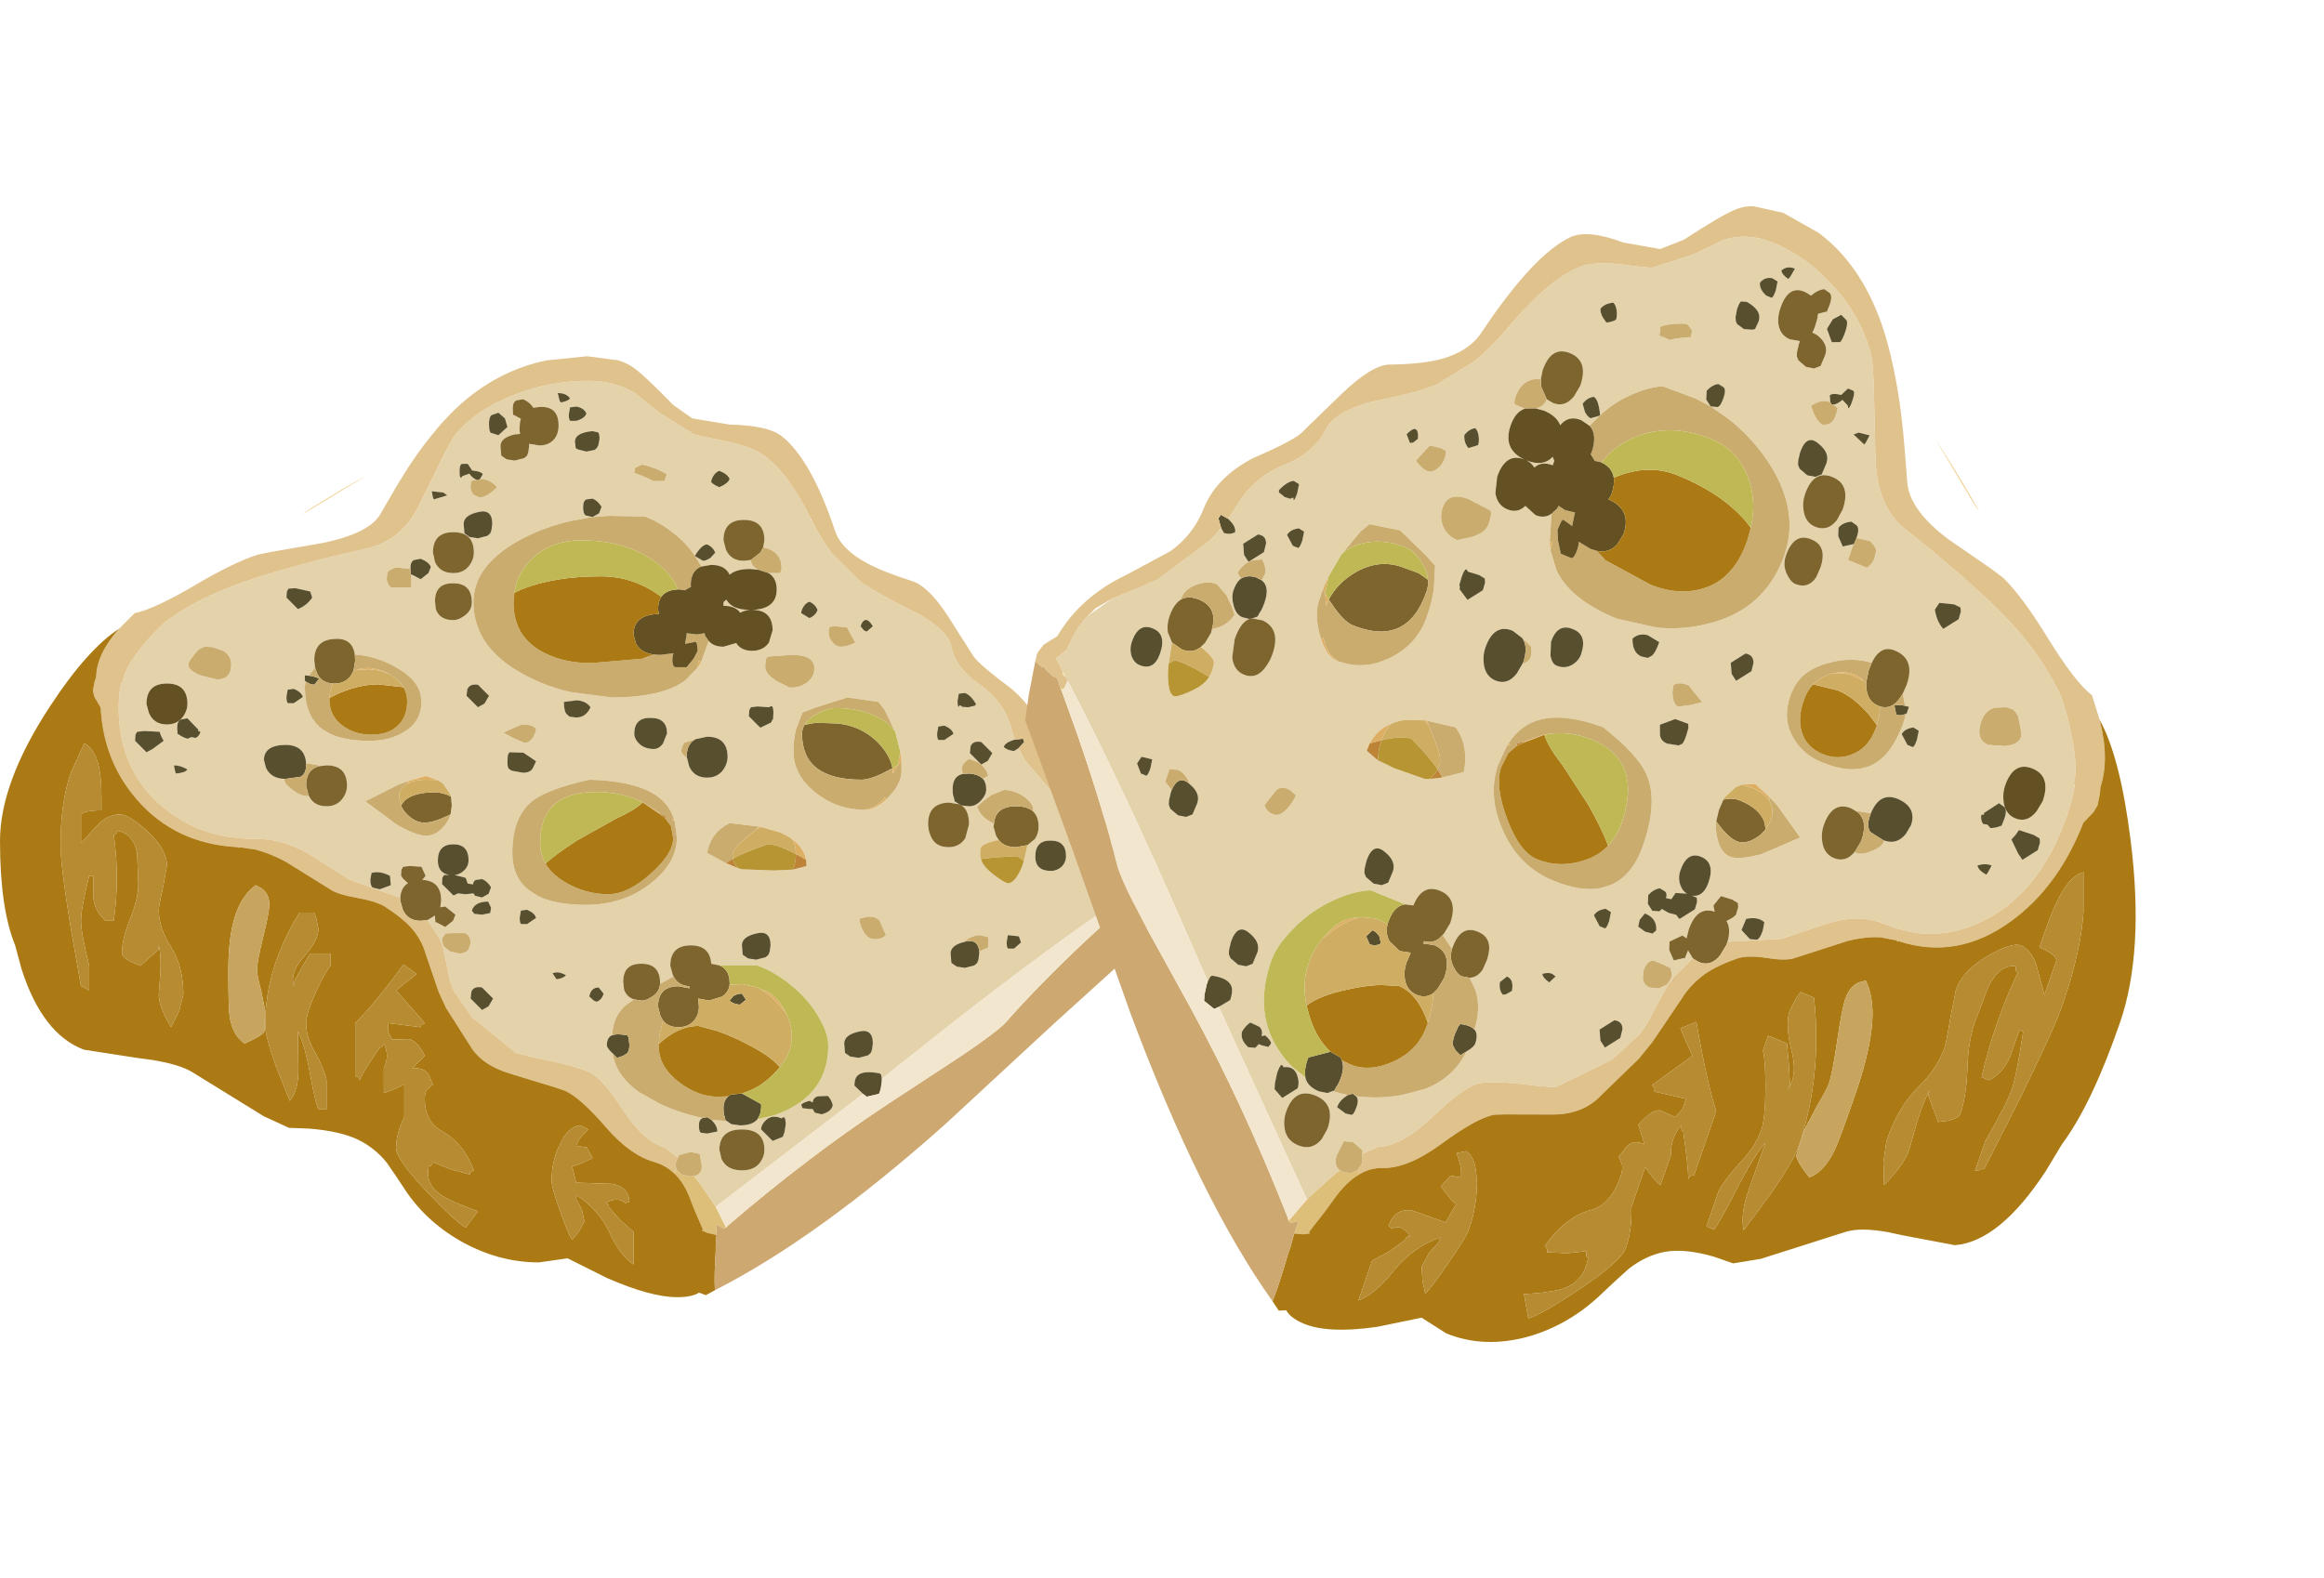 <?xml version="1.0" encoding="UTF-8" standalone="no"?>
<svg xmlns:xlink="http://www.w3.org/1999/xlink" height="46.3px" width="68.15px" xmlns="http://www.w3.org/2000/svg">
  <g transform="matrix(1.0, 0.0, 0.0, 1.0, 0.0, 0.0)">
    <use height="115.0" transform="matrix(0.24, 0.0, 0.0, 0.24, 0.0, 10.45)" width="140.8" xlink:href="#shape0"/>
    <use height="115.0" transform="matrix(-0.221, -0.09, -0.101, 0.292, 68.15, 12.7)" width="140.8" xlink:href="#shape0"/>
  </g>
  <defs>
    <g id="shape0" transform="matrix(1.0, 0.0, 0.0, 1.0, 0.0, 0.0)">
      <path d="M63.9 5.25 L63.1 5.4 Q62.65 5.6 62.65 6.4 L62.7 7.25 62.75 7.15 63.65 7.65 Q63.5 8.05 63.5 8.6 63.45 9.05 63.55 9.5 L62.9 9.55 Q61.15 9.95 61.15 11.0 L61.25 12.15 61.9 12.6 62.9 12.75 64.05 12.45 64.4 12.15 64.55 11.75 64.65 11.0 64.65 10.7 65.9 10.9 Q67.05 10.9 67.7 10.15 68.25 9.5 68.25 8.45 68.25 6.05 65.9 6.2 L65.15 6.3 65.15 6.25 Q64.65 5.55 63.9 5.25 M61.7 7.6 L60.9 6.9 60.05 7.2 Q59.75 7.45 59.75 8.25 59.75 9.15 59.95 9.35 L60.9 9.65 62.0 8.65 61.7 7.6 M82.85 97.95 L81.25 96.75 Q78.55 95.85 76.15 92.15 73.65 88.3 72.0 87.5 70.3 86.7 65.0 85.65 L63.05 85.15 57.7 80.8 57.65 80.8 57.65 80.75 55.75 78.0 Q55.05 77.15 54.7 74.9 L54.1 72.15 53.75 71.25 52.25 68.9 53.15 68.35 53.15 68.4 53.2 69.25 53.25 69.15 54.4 69.75 55.35 69.0 55.65 68.25 54.4 67.25 53.8 67.35 53.9 66.5 Q53.9 64.1 51.6 64.0 L52.0 63.5 51.5 62.4 50.05 62.3 49.25 62.4 49.05 62.75 49.0 63.5 49.25 63.85 49.85 64.4 Q49.0 64.9 48.9 66.2 L48.8 66.15 42.75 64.0 38.1 61.05 Q34.8 59.0 31.5 59.0 L29.8 58.95 27.6 58.7 Q23.1 57.85 19.8 55.0 15.65 51.5 14.75 46.05 14.5 44.55 14.5 42.9 14.5 41.35 14.8 39.95 L15.0 39.95 Q15.05 38.4 17.1 35.8 18.2 34.35 19.95 32.65 22.75 30.5 26.75 28.75 32.45 26.3 44.75 23.5 49.15 22.55 51.3 18.0 L54.35 11.8 55.5 9.75 Q58.1 6.55 62.75 4.75 67.15 3.0 71.85 3.0 75.15 3.0 77.65 4.55 L80.55 6.9 84.8 9.55 86.75 10.0 88.05 10.25 Q91.25 10.9 92.75 11.75 96.05 13.7 99.1 19.9 L99.05 19.95 99.2 20.1 Q100.3 22.3 101.65 24.1 L105.2 27.6 107.0 28.75 108.8 29.75 112.4 31.6 Q115.9 33.65 116.25 35.5 116.7 38.0 119.6 40.05 122.65 42.2 123.5 45.25 L123.75 46.1 124.0 46.85 123.7 46.95 Q122.8 47.25 122.65 47.75 123.0 48.15 123.9 48.25 L124.45 47.9 125.15 49.25 125.55 49.75 129.75 54.7 131.8 56.25 134.2 57.95 136.45 60.45 Q137.35 62.0 137.5 64.15 L138.4 65.3 137.1 66.2 137.05 66.25 136.5 66.6 136.15 66.85 Q125.9 73.85 112.1 84.85 L107.75 88.3 107.65 87.8 107.5 87.65 Q105.4 87.25 104.75 87.95 104.4 88.3 104.4 89.15 L105.45 90.15 87.45 103.95 85.7 101.4 84.8 100.2 Q85.75 100.0 85.75 99.0 L85.5 97.5 84.35 97.25 82.95 97.65 82.85 97.95 M58.65 15.0 L59.0 14.4 Q58.8 14.15 58.25 14.05 L57.65 13.95 57.65 13.9 57.15 13.15 56.5 13.15 56.35 13.2 Q56.15 13.35 56.15 14.1 56.15 14.9 56.35 14.85 L56.5 14.65 57.35 14.35 57.5 14.55 Q57.8 14.9 58.2 15.1 L57.55 15.25 57.5 15.9 Q57.5 16.65 58.0 17.0 L58.6 17.25 Q59.5 17.25 60.75 16.0 59.8 15.0 58.75 15.0 L58.65 15.0 M70.25 10.45 L70.35 11.25 70.65 11.4 71.65 11.65 72.65 11.45 72.9 11.25 73.1 10.9 73.25 10.15 Q73.25 9.35 73.05 9.3 L72.4 9.15 Q70.25 9.35 70.25 10.45 M70.4 7.9 Q71.45 7.6 71.65 7.0 71.35 6.3 70.4 6.15 L69.65 6.25 69.5 7.1 Q69.5 7.85 69.7 7.9 L70.4 7.9 M68.15 4.5 L68.35 5.35 68.5 5.65 Q69.4 5.5 69.65 5.15 69.2 4.5 68.15 4.5 M56.75 21.65 L57.4 22.1 58.4 22.25 59.55 21.95 59.9 21.65 60.05 21.25 60.15 20.5 Q60.15 18.6 58.4 19.05 56.65 19.45 56.65 20.5 L56.75 21.65 M54.15 16.65 L52.75 16.5 52.9 17.25 53.0 17.5 54.65 17.0 54.15 16.65 M55.4 21.5 Q52.9 21.5 52.9 24.0 L53.15 25.15 Q53.75 26.5 55.4 26.5 56.7 26.5 57.4 25.5 57.9 24.8 57.9 24.0 57.9 21.5 55.4 21.5 M50.15 26.0 L48.4 25.8 Q47.55 26.1 47.35 26.4 L47.25 27.15 Q47.25 27.75 47.75 28.25 L50.25 28.25 50.25 26.65 51.4 27.25 52.35 26.5 52.65 25.75 Q52.4 25.15 51.4 24.75 L50.6 24.9 Q50.15 25.1 50.15 25.9 L50.15 26.0 M43.35 36.45 Q43.05 34.4 40.9 34.55 38.4 34.65 38.4 37.15 L38.5 38.05 37.75 39.05 37.25 39.0 37.25 39.65 37.35 39.75 37.25 40.35 Q37.25 42.85 38.25 44.4 L38.3 44.45 Q38.9 45.35 39.9 45.9 41.7 47.0 45.15 47.0 47.65 47.0 49.4 45.9 51.5 44.65 51.5 42.2 L51.4 41.4 Q51.0 39.45 48.35 38.0 46.0 36.65 43.35 36.45 M38.15 29.5 L37.9 28.75 36.1 28.35 35.25 28.4 35.05 28.75 35.0 29.5 36.4 30.9 Q37.45 30.5 38.15 29.5 M55.4 27.75 Q53.15 27.7 53.15 29.95 L53.25 30.9 Q53.7 32.25 55.4 32.25 56.0 32.25 56.7 31.75 57.65 31.1 57.65 30.1 57.65 27.75 55.4 27.75 M25.1 35.5 Q24.9 35.5 24.25 35.85 23.0 37.3 23.0 37.65 23.0 38.4 24.5 39.0 L26.5 39.5 Q28.25 39.5 28.25 37.65 28.25 36.6 27.25 36.0 L25.95 35.55 25.1 35.5 M37.0 41.65 Q36.85 41.05 35.9 40.65 L35.15 40.75 35.0 41.6 Q35.0 42.35 35.2 42.4 L35.9 42.4 37.0 41.65 M20.4 40.0 Q17.9 40.0 17.9 42.5 L18.2 43.6 Q18.8 45.0 20.4 45.0 21.7 45.0 22.4 44.0 22.9 43.25 22.9 42.5 22.9 40.0 20.4 40.0 M22.9 50.5 Q22.05 50.0 21.25 50.0 L21.4 50.75 21.5 51.0 Q22.65 50.9 22.9 50.5 M21.7 46.25 L21.75 46.15 Q22.15 46.5 22.9 46.75 L23.4 46.55 23.9 46.65 Q24.35 46.45 24.5 45.9 L24.2 45.8 24.25 45.65 22.9 44.25 22.1 44.4 Q21.65 44.6 21.65 45.4 L21.7 46.25 M19.7 46.45 L19.5 45.9 17.6 45.8 16.75 45.9 16.55 46.25 16.5 47.0 17.9 48.4 18.65 48.0 20.0 47.0 19.7 46.45 M34.75 51.65 L34.75 51.75 Q34.75 52.3 35.75 53.0 36.75 53.75 37.5 53.75 L37.75 53.75 Q38.35 55.0 39.9 55.0 41.2 55.0 41.9 54.0 42.4 53.3 42.4 52.5 42.4 50.0 39.9 50.0 L39.05 50.1 39.0 50.05 38.95 50.0 37.5 49.75 37.4 49.75 Q37.25 47.5 34.85 47.5 32.25 47.55 32.25 49.35 L32.5 50.3 Q33.1 51.6 34.75 51.65 M57.1 40.7 L57.0 41.5 58.4 42.9 59.2 42.45 59.75 41.5 58.4 40.15 Q57.4 40.0 57.1 40.7 M55.05 56.0 L55.2 54.9 55.1 53.85 55.0 53.5 54.15 52.25 53.5 51.8 52.0 51.3 49.8 51.95 48.7 52.35 44.65 54.4 48.35 57.15 48.4 57.2 Q50.85 58.6 52.05 58.6 53.2 58.6 54.15 57.55 54.8 56.85 55.05 56.0 M93.25 23.35 L93.4 22.5 Q93.4 20.0 90.9 20.0 88.4 20.0 88.4 22.5 L88.7 23.65 Q89.3 25.0 90.9 25.0 L91.75 24.9 Q91.75 25.6 92.65 26.1 L91.65 26.0 Q89.95 26.0 89.15 26.7 88.6 25.5 86.9 25.5 L85.7 25.7 84.95 24.45 85.9 25.0 Q86.25 25.0 86.8 24.65 L87.4 24.0 Q87.1 23.3 86.4 23.0 85.75 23.0 84.9 24.4 83.85 22.8 82.2 21.55 80.7 20.35 78.85 19.6 L74.5 19.5 72.4 19.65 69.65 20.15 Q66.7 20.85 64.2 22.1 57.85 25.3 57.85 30.05 57.85 31.7 58.4 33.15 59.7 36.65 64.2 39.0 66.7 40.35 69.75 41.05 L74.75 41.7 Q80.95 41.7 83.75 39.6 L85.25 38.05 85.65 37.4 86.6 34.8 Q87.2 35.5 88.4 35.5 L89.95 35.05 Q90.55 36.0 91.9 36.0 93.25 36.0 93.95 35.0 L94.4 33.5 Q94.4 31.0 91.9 31.0 94.9 30.9 94.9 28.5 94.9 27.1 93.9 26.5 L95.25 26.5 95.4 26.35 95.5 25.9 Q95.5 24.2 93.95 23.55 L93.25 23.35 M72.4 19.65 L73.2 19.2 73.5 18.4 Q73.05 17.65 72.4 17.4 L71.65 17.5 Q71.25 17.65 71.25 18.45 71.25 19.25 71.55 19.45 L72.4 19.65 M89.15 15.0 Q88.9 14.4 87.9 14.0 87.45 14.15 87.15 14.65 86.9 15.05 86.9 15.4 87.25 15.75 87.9 16.0 88.95 15.55 89.15 15.0 M81.5 14.5 Q81.3 14.25 80.15 13.75 L78.95 13.35 78.9 13.35 78.75 13.3 78.5 13.25 Q78.3 13.25 77.6 13.65 L77.5 14.25 Q79.5 15.0 79.75 15.25 L81.25 15.25 Q81.25 14.75 81.5 14.5 M88.4 30.5 L88.4 30.2 88.4 30.05 88.75 29.75 Q89.45 31.0 91.65 31.0 90.95 31.05 90.45 31.35 89.85 30.5 88.4 30.5 M93.9 36.7 L93.65 36.85 Q93.5 37.35 93.5 38.0 93.5 38.85 95.0 39.75 L96.5 40.5 Q97.9 40.5 98.75 39.75 99.5 39.1 99.5 38.15 99.5 36.5 96.75 36.5 L93.9 36.7 M62.25 48.4 L62.05 48.75 62.0 49.5 Q62.0 50.25 62.15 50.4 L62.5 50.65 63.9 50.9 Q64.8 50.9 65.1 50.35 L65.5 49.5 63.95 48.45 62.25 48.4 M70.4 44.15 Q71.6 44.15 72.15 42.9 71.65 42.15 70.5 42.05 L68.9 42.25 Q68.9 43.4 69.25 43.75 L69.6 44.05 70.4 44.15 M61.5 46.0 L62.8 46.7 64.1 47.25 Q64.6 47.25 65.0 46.75 65.45 46.2 65.5 45.5 65.0 45.0 63.75 45.0 L61.6 45.95 61.5 46.0 M82.35 56.55 Q81.65 54.4 79.55 53.3 77.0 51.9 72.05 51.75 66.85 52.9 65.0 54.4 62.6 56.35 62.6 60.7 62.6 63.75 64.75 65.35 L65.8 66.0 Q67.95 67.05 71.6 67.05 76.2 67.05 79.55 64.4 82.7 61.9 82.7 58.85 L82.45 56.85 82.35 56.55 M92.55 42.8 L91.75 42.9 91.55 43.25 91.5 44.0 92.9 45.4 94.25 44.75 Q94.3 44.45 94.45 44.4 L94.5 43.65 Q94.5 42.4 94.0 42.9 L92.55 42.8 M109.4 45.95 L108.1 43.25 107.35 42.25 103.55 41.7 99.6 42.95 98.05 43.55 97.25 45.65 Q96.95 46.85 96.95 48.3 96.95 51.15 99.6 53.3 101.95 55.2 104.9 55.4 L105.4 55.45 105.45 55.45 105.7 55.45 Q106.9 55.45 108.3 54.15 L108.6 53.85 Q110.15 52.2 110.15 50.7 L110.15 49.6 110.0 48.35 109.4 45.95 M81.5 46.1 Q81.5 44.2 79.5 44.2 77.5 44.15 77.5 46.15 77.5 46.7 78.0 47.25 78.7 48.0 79.9 48.0 80.5 48.0 81.0 47.35 L81.5 46.1 M85.0 46.8 L83.6 47.25 Q83.25 47.8 83.25 48.25 83.25 48.6 83.95 49.1 L84.2 50.1 Q84.8 51.5 86.4 51.5 87.7 51.5 88.4 50.5 88.9 49.75 88.9 49.0 88.9 46.5 86.4 46.5 L85.0 46.8 M92.8 57.5 L89.15 57.05 Q86.85 58.2 86.4 60.7 L88.7 61.95 90.15 62.55 90.65 62.7 94.6 62.85 96.65 62.75 96.85 62.75 98.55 62.3 98.5 61.55 Q98.2 60.05 96.8 59.05 96.15 58.55 95.3 58.2 L93.05 57.55 92.95 57.5 92.8 57.5 M92.4 70.55 Q90.65 70.95 90.65 72.0 L90.75 73.15 91.4 73.6 92.4 73.75 93.55 73.45 93.9 73.15 94.05 72.75 94.15 72.0 Q94.15 70.1 92.4 70.55 M82.3 75.8 L80.65 76.7 80.65 76.6 Q80.65 74.25 78.4 74.25 76.15 74.2 76.15 76.45 L76.25 77.4 Q76.55 78.3 77.45 78.6 L76.3 79.45 Q75.35 80.4 75.05 81.5 74.85 82.05 74.8 83.0 L74.75 83.0 Q74.15 83.3 74.15 84.2 74.15 84.55 74.85 85.2 75.2 87.6 77.45 89.45 L78.1 89.95 80.6 91.35 Q82.8 92.4 85.4 93.0 L85.9 93.1 Q85.4 93.25 85.4 94.0 85.4 94.8 85.65 94.9 L86.4 95.0 87.65 94.75 Q87.65 94.2 87.25 93.7 L86.9 93.3 88.85 93.5 89.35 93.85 90.4 94.0 Q91.95 94.0 92.55 93.25 L93.15 93.1 94.5 92.8 Q96.15 92.25 97.5 91.35 101.2 88.9 101.2 84.25 101.2 82.8 100.15 81.0 99.2 79.2 97.5 77.6 95.05 75.35 92.5 74.45 L87.9 74.45 86.9 74.25 Q86.75 72.0 84.4 72.0 81.9 72.0 81.9 74.5 L82.2 75.6 82.3 75.8 M68.0 76.15 Q68.9 76.0 69.15 75.65 68.45 75.25 67.95 75.3 L67.5 75.4 68.0 76.15 M73.75 77.9 L73.15 77.15 Q72.2 77.15 72.0 78.25 L72.55 78.75 72.9 78.9 Q73.55 78.65 73.75 77.9 M60.25 78.5 L58.9 77.15 Q57.9 76.95 57.6 77.65 L57.5 78.5 58.9 79.9 59.7 79.45 60.25 78.5 M63.65 67.75 L63.5 68.6 Q63.5 69.35 63.7 69.4 L64.4 69.4 65.5 68.65 Q65.35 68.05 64.4 67.65 L63.65 67.75 M60.0 67.4 L59.65 66.65 Q58.0 66.65 57.65 67.75 L57.95 68.15 58.9 68.25 59.9 68.05 60.0 67.4 M58.9 63.9 L58.15 64.0 Q57.85 64.1 57.8 64.55 L57.15 64.45 56.9 63.75 55.55 63.4 Q56.15 63.35 56.65 62.9 57.25 62.35 57.25 61.6 57.25 59.65 55.4 59.65 53.5 59.65 53.5 61.65 53.5 63.15 54.9 63.4 L54.25 63.4 54.05 63.75 54.0 64.5 55.4 65.9 Q55.7 65.8 55.95 65.65 L56.9 65.75 57.85 65.65 58.05 65.95 58.9 66.15 59.7 65.7 60.0 64.9 Q59.55 64.15 58.9 63.9 M90.65 94.5 Q87.9 94.5 87.9 97.0 L88.15 98.1 Q88.8 99.5 90.65 99.5 92.2 99.5 92.9 98.5 93.4 97.8 93.4 97.0 93.4 94.5 90.65 94.5 M95.5 93.15 Q94.35 92.65 93.6 93.35 93.0 93.9 93.0 94.5 L94.4 95.9 95.65 95.4 95.85 94.85 96.0 93.9 Q96.0 92.65 95.5 93.15 M47.75 64.65 L47.65 63.5 Q46.35 62.85 45.4 63.15 L45.25 63.95 Q45.25 64.75 45.55 64.95 L46.4 65.15 47.75 64.65 M55.25 70.5 L54.45 70.55 54.0 71.15 Q54.0 71.75 54.25 72.15 L55.0 72.75 56.1 73.0 Q56.85 73.0 57.25 72.5 L57.5 71.75 Q57.5 70.7 56.75 70.5 L55.25 70.5 M98.9 32.0 Q99.65 31.7 99.9 31.0 99.6 30.3 98.9 30.0 98.45 30.15 98.15 30.65 97.9 31.05 97.9 31.4 L98.9 32.0 M101.75 35.0 Q102.2 35.5 102.75 35.5 103.5 35.5 104.5 35.0 L103.5 33.15 102.1 33.0 101.4 33.05 Q101.25 33.35 101.25 33.75 101.25 34.45 101.75 35.0 M114.5 46.1 Q114.5 46.85 114.7 46.9 L115.4 46.9 116.5 46.15 Q116.35 45.55 115.4 45.15 L114.65 45.25 114.5 46.1 M117.25 42.65 Q117.45 42.7 117.55 42.85 L118.3 42.9 119.15 42.7 119.25 42.5 Q118.65 41.45 117.9 41.15 L117.15 41.25 117.0 42.1 Q117.0 42.9 117.15 42.85 L117.25 42.65 M106.65 33.0 Q106.1 32.1 105.7 32.25 105.35 32.35 105.15 33.0 L105.55 33.5 105.9 33.65 106.65 33.0 M117.5 54.9 L118.4 55.0 Q119.25 55.0 119.9 54.25 120.5 53.6 120.5 52.95 120.5 52.1 120.1 51.65 L120.75 51.25 Q120.35 50.1 119.45 49.6 L118.4 49.2 Q117.5 49.85 117.5 50.4 L117.65 51.05 Q116.4 51.3 116.4 52.9 116.4 53.65 116.55 53.95 L116.65 54.4 117.2 54.75 115.9 54.55 Q113.4 54.65 113.4 57.15 113.4 57.9 113.7 58.6 114.25 60.0 115.9 60.0 117.25 60.0 117.95 58.9 L118.4 57.2 Q118.4 55.5 117.5 54.9 M121.25 48.5 L119.9 47.15 Q118.9 46.95 118.6 47.65 L118.5 48.5 119.9 49.9 120.7 49.45 121.25 48.5 M126.25 55.65 L126.25 55.5 Q126.25 54.6 125.0 53.75 124.05 53.15 123.25 53.05 L122.75 53.0 122.55 53.05 121.1 53.65 120.1 54.4 119.4 55.05 Q119.7 56.05 120.75 56.75 L121.45 57.15 121.4 57.5 121.7 58.6 122.05 59.15 121.8 59.15 Q120.25 59.55 119.95 59.9 119.75 60.05 119.75 61.0 L119.85 61.45 Q120.1 62.35 121.4 63.35 122.75 64.4 123.2 64.4 124.0 64.4 124.85 62.45 L125.1 61.7 125.55 59.75 126.45 59.0 Q126.9 58.35 126.9 57.5 126.9 56.3 126.25 55.65 M130.25 61.1 Q130.25 59.2 128.4 59.2 126.5 59.15 126.5 61.15 126.5 62.9 128.4 62.9 129.15 62.9 129.7 62.4 130.25 61.85 130.25 61.1 M123.15 70.75 L123.0 71.6 Q123.0 72.35 123.2 72.4 L123.9 72.4 124.75 71.65 124.5 70.9 123.15 70.75 M119.65 72.75 L120.75 72.25 120.75 71.0 119.75 70.75 Q119.0 70.75 118.2 71.25 L117.75 71.6 Q116.15 72.0 116.15 73.0 L116.25 74.15 116.9 74.6 117.9 74.75 119.05 74.45 119.4 74.15 119.55 73.75 119.65 73.0 119.65 72.75 M106.0 68.5 L105.0 68.75 Q105.05 69.5 105.5 70.3 106.05 71.25 106.85 71.25 107.75 71.25 108.25 70.75 L107.5 69.05 Q107.15 68.5 106.25 68.5 L106.0 68.5 M103.15 84.0 L103.25 85.15 103.9 85.6 104.9 85.75 106.05 85.45 106.4 85.15 106.55 84.75 106.65 84.0 Q106.65 82.1 104.9 82.55 103.15 82.95 103.15 84.0 M101.15 90.4 L99.95 90.45 Q99.35 90.6 99.3 91.2 L98.9 91.0 Q98.0 91.25 97.9 91.5 L98.05 91.9 98.9 92.0 99.3 92.0 99.55 92.45 100.4 92.65 Q101.65 92.3 101.75 91.5 101.55 90.8 101.15 90.4" fill="#e4d2aa" fill-rule="evenodd" stroke="none"/>
      <path d="M63.9 5.25 Q64.65 5.55 65.15 6.25 L65.15 6.3 65.9 6.2 Q68.25 6.05 68.25 8.45 68.25 9.5 67.7 10.15 67.05 10.9 65.9 10.9 L64.65 10.7 64.65 11.0 64.55 11.75 64.4 12.15 64.05 12.45 62.9 12.75 61.9 12.6 61.25 12.15 61.15 11.0 Q61.15 9.95 62.9 9.55 L63.55 9.5 Q63.45 9.05 63.5 8.6 63.5 8.05 63.65 7.65 L62.75 7.15 62.7 7.25 62.65 6.4 Q62.65 5.6 63.1 5.4 L63.9 5.25 M52.25 68.9 L51.4 69.0 Q49.8 69.0 49.2 67.6 L48.9 66.5 48.9 66.2 Q49.0 64.9 49.85 64.4 L49.25 63.85 49.0 63.5 49.05 62.75 49.25 62.4 50.05 62.3 51.5 62.4 52.0 63.5 51.6 64.0 Q53.9 64.1 53.9 66.5 L53.8 67.35 54.4 67.25 55.65 68.25 55.35 69.0 54.4 69.75 53.25 69.15 53.2 69.25 53.15 68.4 53.15 68.35 52.25 68.9 M55.4 21.5 Q57.9 21.5 57.9 24.0 57.9 24.8 57.4 25.5 56.7 26.5 55.4 26.5 53.75 26.5 53.15 25.15 L52.9 24.0 Q52.9 21.5 55.4 21.5 M38.5 38.05 L38.4 37.15 Q38.4 34.65 40.9 34.55 43.05 34.4 43.35 36.45 L43.4 37.2 43.2 38.4 42.95 38.9 Q42.25 40.0 40.9 40.0 L40.65 40.0 Q39.2 39.9 38.7 38.65 L38.5 38.05 M55.4 27.75 Q57.65 27.75 57.65 30.1 57.65 31.1 56.7 31.75 56.0 32.25 55.4 32.25 53.7 32.25 53.25 30.9 L53.15 29.95 Q53.15 27.7 55.4 27.75 M37.75 53.75 L37.7 53.65 37.4 52.5 Q37.4 50.45 39.05 50.1 L39.9 50.0 Q42.4 50.0 42.4 52.5 42.4 53.3 41.9 54.0 41.2 55.0 39.9 55.0 38.35 55.0 37.75 53.75 M55.0 53.5 L55.1 53.85 55.2 54.9 55.05 56.0 54.5 56.25 Q52.9 57.0 51.85 57.0 50.75 57.0 49.75 56.0 49.2 55.45 49.0 54.9 L49.4 54.35 Q50.5 53.3 53.1 53.3 54.15 53.3 55.05 53.8 L55.0 53.5 M91.75 24.9 L90.9 25.0 Q89.3 25.0 88.7 23.65 L88.4 22.5 Q88.4 20.0 90.9 20.0 93.4 20.0 93.4 22.5 L93.25 23.35 92.9 24.0 91.75 24.9 M81.05 81.25 L80.7 80.65 80.4 79.5 Q80.4 77.0 82.9 77.0 L84.25 77.25 84.2 77.0 Q82.85 76.9 82.3 75.8 L82.2 75.6 81.9 74.5 Q81.9 72.0 84.4 72.0 86.75 72.0 86.9 74.25 L87.9 74.45 Q89.15 74.95 89.15 76.6 L89.15 76.8 Q89.05 77.7 88.25 78.25 L86.65 78.75 85.3 78.5 85.4 79.5 Q85.4 80.35 84.95 81.0 84.25 82.0 82.9 82.0 81.7 82.0 81.05 81.25 M80.65 76.7 Q80.6 77.65 79.7 78.25 79.0 78.75 78.4 78.75 L77.45 78.6 Q76.55 78.3 76.25 77.4 L76.15 76.45 Q76.15 74.2 78.4 74.25 80.65 74.25 80.65 76.6 L80.65 76.7 M90.65 94.5 Q93.4 94.5 93.4 97.0 93.4 97.8 92.9 98.5 92.2 99.5 90.65 99.5 88.8 99.5 88.15 98.1 L87.9 97.0 Q87.9 94.5 90.65 94.5 M109.05 50.35 L108.75 50.5 Q106.5 51.75 105.25 51.75 98.0 51.75 98.0 46.15 98.0 45.55 98.3 45.05 L99.65 44.8 101.45 44.85 Q104.7 44.85 107.0 46.95 108.7 48.55 109.05 50.35 M117.2 54.75 L117.5 54.9 Q118.4 55.5 118.4 57.2 L117.95 58.9 Q117.25 60.0 115.9 60.0 114.25 60.0 113.7 58.6 113.4 57.9 113.4 57.15 113.4 54.65 115.9 54.55 L117.2 54.75 M121.45 57.15 Q121.6 55.0 124.15 55.0 125.55 55.0 126.25 55.65 126.9 56.3 126.9 57.5 126.9 58.35 126.45 59.0 L125.55 59.75 124.15 60.0 Q122.75 60.0 122.05 59.15 L121.7 58.6 121.4 57.5 121.45 57.15" fill="#7d652d" fill-rule="evenodd" stroke="none"/>
      <path d="M61.7 7.6 L62.0 8.65 60.9 9.65 59.95 9.35 Q59.75 9.15 59.75 8.25 59.75 7.45 60.05 7.2 L60.9 6.9 61.7 7.6 M124.0 46.85 L125.0 46.75 125.15 47.15 124.45 47.9 123.9 48.25 Q123.0 48.15 122.65 47.75 122.8 47.25 123.7 46.95 L124.0 46.85 M68.15 4.5 Q69.2 4.5 69.65 5.15 69.4 5.5 68.5 5.65 L68.35 5.35 68.15 4.5 M70.4 7.9 L69.7 7.9 Q69.5 7.85 69.5 7.1 L69.65 6.25 70.4 6.15 Q71.35 6.3 71.65 7.0 71.45 7.6 70.4 7.9 M70.25 10.45 Q70.25 9.35 72.4 9.15 L73.05 9.3 Q73.25 9.35 73.25 10.15 L73.1 10.9 72.9 11.25 72.65 11.45 71.65 11.65 70.65 11.4 70.35 11.25 70.25 10.45 M58.2 15.1 Q57.8 14.9 57.5 14.55 L57.35 14.35 56.5 14.65 56.35 14.85 Q56.15 14.9 56.15 14.1 56.15 13.35 56.35 13.2 L56.5 13.15 57.15 13.15 57.65 13.9 57.65 13.95 58.25 14.05 Q58.8 14.15 59.0 14.4 L58.65 15.0 58.4 15.15 58.2 15.1 M54.15 16.65 L54.65 17.0 53.0 17.5 52.9 17.25 52.75 16.5 54.15 16.65 M56.75 21.65 L56.65 20.5 Q56.65 19.45 58.4 19.05 60.15 18.6 60.15 20.5 L60.05 21.25 59.9 21.65 59.55 21.95 58.4 22.25 57.4 22.1 56.75 21.65 M50.25 26.65 L50.2 26.75 50.15 26.0 50.15 25.9 Q50.15 25.1 50.6 24.9 L51.4 24.75 Q52.4 25.15 52.65 25.75 L52.35 26.5 51.4 27.25 50.25 26.65 M37.35 39.75 L37.25 39.65 37.25 39.0 37.75 39.05 Q38.35 39.1 39.0 39.4 L38.4 40.15 37.9 40.05 37.35 39.75 M38.15 29.5 Q37.45 30.5 36.4 30.9 L35.0 29.5 35.05 28.75 35.25 28.4 36.1 28.35 37.9 28.75 38.15 29.5 M37.0 41.65 L35.9 42.4 35.2 42.4 Q35.0 42.35 35.0 41.6 L35.15 40.75 35.9 40.65 Q36.85 41.05 37.0 41.65 M19.7 46.45 L20.0 47.0 18.65 48.0 17.9 48.4 16.5 47.0 16.55 46.25 16.75 45.9 17.6 45.8 19.5 45.9 19.7 46.45 M21.7 46.25 L21.65 45.4 Q21.65 44.6 22.1 44.4 L22.9 44.25 24.25 45.65 24.2 45.8 24.5 45.9 Q24.35 46.45 23.9 46.65 L23.4 46.55 22.9 46.75 Q22.15 46.5 21.75 46.15 L21.7 46.25 M22.9 50.5 Q22.65 50.9 21.5 51.0 L21.4 50.75 21.25 50.0 Q22.05 50.0 22.9 50.5 M37.4 49.75 L37.4 50.0 Q37.4 51.05 36.7 51.4 L34.9 51.65 34.75 51.65 Q33.1 51.6 32.5 50.3 L32.25 49.35 Q32.25 47.55 34.85 47.5 37.25 47.5 37.4 49.75 M57.1 40.7 Q57.4 40.0 58.4 40.15 L59.75 41.5 59.2 42.45 58.4 42.9 57.0 41.5 57.1 40.7 M72.4 19.65 L71.55 19.45 Q71.25 19.25 71.25 18.45 71.25 17.65 71.65 17.5 L72.4 17.4 Q73.05 17.65 73.5 18.4 L73.2 19.2 72.4 19.65 M84.9 24.4 Q85.75 23.0 86.4 23.0 87.1 23.3 87.4 24.0 L86.8 24.65 Q86.25 25.0 85.9 25.0 L84.95 24.45 84.9 24.4 M89.15 15.0 Q88.95 15.55 87.9 16.0 87.25 15.75 86.9 15.4 86.9 15.05 87.15 14.65 87.45 14.15 87.9 14.0 88.9 14.4 89.15 15.0 M70.4 44.15 L69.6 44.05 69.25 43.75 Q68.9 43.4 68.9 42.25 L70.5 42.05 Q71.65 42.15 72.15 42.9 71.6 44.15 70.4 44.15 M62.25 48.4 L63.95 48.45 65.5 49.5 65.1 50.35 Q64.8 50.9 63.9 50.9 L62.5 50.65 62.15 50.4 Q62.0 50.25 62.0 49.5 L62.05 48.75 62.25 48.4 M92.55 42.8 L94.0 42.9 Q94.5 42.4 94.5 43.65 L94.45 44.4 Q94.3 44.45 94.25 44.75 L92.9 45.4 91.5 44.0 91.55 43.25 91.75 42.9 92.55 42.8 M81.5 46.1 L81.0 47.35 Q80.5 48.0 79.9 48.0 78.7 48.0 78.0 47.25 77.5 46.7 77.5 46.15 77.5 44.15 79.5 44.2 81.5 44.2 81.5 46.1 M83.95 49.1 L83.9 49.0 Q83.9 47.35 85.0 46.8 L86.4 46.5 Q88.9 46.5 88.9 49.0 88.9 49.75 88.4 50.5 87.7 51.5 86.4 51.5 84.8 51.5 84.2 50.1 L83.95 49.1 M92.4 70.55 Q94.15 70.1 94.15 72.0 L94.05 72.75 93.9 73.15 93.55 73.45 92.4 73.75 91.4 73.6 90.75 73.15 90.65 72.0 Q90.65 70.95 92.4 70.55 M74.8 83.0 Q75.35 82.75 76.65 83.0 L76.8 83.25 76.9 84.15 Q76.9 84.95 76.6 85.2 L76.15 85.5 75.4 85.75 74.85 85.2 Q74.15 84.55 74.15 84.2 74.15 83.3 74.75 83.0 L74.8 83.0 M85.9 93.1 L86.4 93.0 86.9 93.3 87.25 93.7 Q87.65 94.2 87.65 94.75 L86.4 95.0 85.65 94.9 Q85.4 94.8 85.4 94.0 85.4 93.25 85.9 93.1 M88.85 93.5 L88.65 93.4 88.55 92.95 Q88.4 92.65 88.4 91.9 88.4 90.95 89.0 90.45 L89.25 90.25 90.65 90.1 93.0 91.4 Q93.05 92.3 92.75 92.9 L92.55 93.25 Q91.95 94.0 90.4 94.0 L89.35 93.85 88.85 93.5 M89.6 78.2 Q90.1 77.9 90.65 77.9 L91.15 78.65 90.4 79.25 Q89.5 79.15 89.15 78.75 L89.6 78.2 M58.9 63.9 Q59.55 64.15 60.0 64.9 L59.7 65.7 58.9 66.15 58.05 65.95 57.85 65.65 56.9 65.75 55.95 65.65 Q55.7 65.8 55.4 65.9 L54.0 64.5 54.05 63.75 54.25 63.4 54.9 63.4 Q53.5 63.15 53.5 61.65 53.5 59.65 55.4 59.65 57.25 59.65 57.25 61.6 57.25 62.35 56.65 62.9 56.15 63.35 55.55 63.4 L56.9 63.75 57.15 64.45 57.8 64.55 Q57.85 64.1 58.15 64.0 L58.9 63.9 M60.0 67.4 L59.9 68.05 58.9 68.25 57.95 68.15 57.65 67.75 Q58.0 66.65 59.65 66.65 L60.0 67.4 M63.65 67.75 L64.4 67.65 Q65.35 68.05 65.5 68.65 L64.4 69.4 63.7 69.4 Q63.5 69.35 63.5 68.6 L63.65 67.75 M60.25 78.5 L59.7 79.45 58.9 79.9 57.5 78.5 57.6 77.65 Q57.9 76.95 58.9 77.15 L60.25 78.5 M73.75 77.9 Q73.55 78.65 72.9 78.9 L72.55 78.75 72.0 78.25 Q72.2 77.15 73.15 77.15 L73.75 77.9 M68.0 76.15 L67.5 75.4 67.95 75.3 Q68.45 75.25 69.15 75.65 68.9 76.0 68.0 76.15 M95.5 93.15 Q96.0 92.65 96.0 93.9 L95.85 94.85 95.65 95.4 94.4 95.9 93.0 94.5 Q93.0 93.9 93.6 93.35 94.35 92.65 95.5 93.15 M47.75 64.65 L46.4 65.15 45.55 64.95 Q45.25 64.75 45.25 63.95 L45.4 63.15 Q46.35 62.85 47.65 63.5 L47.75 64.65 M98.9 32.0 L97.9 31.4 Q97.9 31.05 98.15 30.65 98.45 30.15 98.9 30.0 99.6 30.3 99.9 31.0 99.65 31.7 98.9 32.0 M106.65 33.0 L105.9 33.65 105.55 33.5 105.15 33.0 Q105.35 32.35 105.7 32.25 106.1 32.1 106.65 33.0 M117.25 42.65 L117.15 42.85 Q117.0 42.9 117.0 42.1 L117.15 41.25 117.9 41.15 Q118.65 41.45 119.25 42.5 L119.15 42.7 118.3 42.9 117.55 42.85 Q117.45 42.7 117.25 42.65 M114.5 46.1 L114.65 45.25 115.4 45.15 Q116.35 45.55 116.5 46.15 L115.4 46.9 114.7 46.9 Q114.5 46.85 114.5 46.1 M117.5 54.9 L117.2 54.75 116.65 54.4 116.55 53.95 Q116.4 53.65 116.4 52.9 116.4 51.3 117.65 51.05 L118.45 51.0 Q119.55 51.1 120.1 51.65 120.5 52.1 120.5 52.95 120.5 53.6 119.9 54.25 119.25 55.0 118.4 55.0 L117.5 54.9 M121.25 48.5 L120.7 49.45 119.9 49.9 118.5 48.5 118.6 47.65 Q118.9 46.95 119.9 47.15 L121.25 48.5 M130.25 61.1 Q130.25 61.85 129.7 62.4 129.15 62.9 128.4 62.9 126.5 62.9 126.5 61.15 126.5 59.15 128.4 59.2 130.25 59.2 130.25 61.1 M123.15 70.75 L124.5 70.9 124.75 71.65 123.9 72.4 123.2 72.4 Q123.0 72.35 123.0 71.6 L123.15 70.75 M119.65 72.75 L119.65 73.0 119.55 73.75 119.4 74.15 119.05 74.45 117.9 74.75 116.9 74.6 116.25 74.15 116.15 73.0 Q116.15 72.0 117.75 71.6 L117.9 71.55 Q119.5 71.15 119.65 72.75 M103.15 84.0 Q103.15 82.95 104.9 82.55 106.65 82.1 106.65 84.0 L106.55 84.75 106.4 85.15 106.05 85.45 104.9 85.75 103.9 85.6 103.25 85.15 103.15 84.0 M105.45 90.15 L104.4 89.15 Q104.4 88.3 104.75 87.95 105.4 87.25 107.5 87.65 L107.65 87.8 107.75 88.3 107.75 88.65 107.6 89.6 107.4 90.15 105.9 90.5 105.45 90.15 M101.15 90.4 Q101.55 90.8 101.75 91.5 101.65 92.3 100.4 92.65 L99.55 92.45 99.3 92.0 98.9 92.0 98.05 91.9 97.9 91.5 Q98.0 91.25 98.9 91.0 L99.3 91.2 Q99.35 90.6 99.95 90.45 L101.15 90.4" fill="#584f2e" fill-rule="evenodd" stroke="none"/>
      <path d="M14.55 33.3 L16.45 31.4 Q18.9 30.9 24.05 27.85 28.65 25.15 31.5 24.25 L33.2 23.9 39.55 22.8 Q45.2 21.6 46.5 19.25 L48.3 16.15 Q50.5 12.4 52.7 9.7 54.3 7.7 55.85 6.25 60.7 1.75 66.8 0.5 L71.75 0.0 75.55 0.5 Q76.7 0.85 77.55 1.5 78.85 2.45 82.25 5.95 L84.6 7.6 89.15 8.35 Q93.8 8.45 95.5 9.75 99.1 12.6 102.0 21.25 102.7 23.55 105.95 25.3 107.9 26.35 111.5 27.5 113.45 28.15 115.75 31.65 L119.0 36.75 Q119.85 37.85 123.6 40.65 127.05 43.65 127.25 46.75 127.4 49.5 129.4 51.75 L133.55 55.4 Q138.05 59.0 139.15 63.3 L140.05 64.2 140.4 64.55 140.8 65.5 140.7 66.3 139.85 66.55 139.5 66.55 139.3 66.5 139.3 66.55 139.2 66.65 138.05 67.0 137.5 67.0 136.65 67.8 136.25 67.75 136.15 66.85 136.5 66.6 Q136.9 66.6 137.05 66.3 L137.1 66.2 138.4 65.3 137.5 64.15 Q137.35 62.0 136.45 60.45 L135.8 59.45 134.2 57.95 131.8 56.25 129.75 54.7 125.55 49.75 125.15 49.25 124.45 47.9 125.15 47.15 125.0 46.75 124.0 46.85 123.75 46.1 123.5 45.25 Q122.65 42.2 119.6 40.05 116.7 38.0 116.25 35.5 115.9 33.65 112.4 31.6 L108.8 29.75 107.0 28.75 105.2 27.6 101.65 24.1 Q100.3 22.3 99.2 20.1 L99.1 19.9 Q96.05 13.7 92.75 11.75 91.25 10.9 88.05 10.25 L86.75 10.0 84.8 9.55 80.55 6.9 77.65 4.55 Q75.15 3.0 71.85 3.0 67.15 3.0 62.75 4.75 58.1 6.55 55.5 9.75 L54.35 11.8 51.3 18.0 Q49.15 22.55 44.75 23.5 32.45 26.3 26.75 28.75 22.75 30.5 19.95 32.65 18.2 34.35 17.1 35.8 15.05 38.4 15.0 39.95 L14.8 39.9 14.8 39.95 Q14.5 41.35 14.5 42.9 14.5 44.55 14.75 46.05 15.65 51.5 19.8 55.0 23.1 57.85 27.6 58.7 L29.8 58.95 31.5 59.0 Q34.8 59.0 38.1 61.05 L42.75 64.0 48.8 66.15 48.9 66.2 48.9 66.5 49.2 67.6 Q49.8 69.0 51.4 69.0 L52.25 68.9 53.75 71.25 54.1 72.15 54.7 74.9 Q55.05 77.15 55.75 78.0 L57.65 80.75 57.65 80.8 57.7 80.8 63.05 85.15 65.0 85.65 Q70.3 86.7 72.0 87.5 73.65 88.3 76.15 92.15 78.55 95.85 81.25 96.75 L82.85 97.95 82.5 98.75 82.7 99.5 82.35 99.85 Q81.35 98.9 80.0 98.5 77.0 97.65 74.1 94.3 70.9 90.6 69.0 89.75 L67.8 89.35 62.4 87.7 Q59.2 86.75 57.75 84.75 L54.5 79.65 53.6 77.7 52.0 73.0 Q51.5 71.25 50.2 69.8 49.1 68.6 47.0 67.25 45.9 66.6 43.65 66.2 41.4 65.8 40.5 65.25 L34.95 61.8 Q33.0 60.75 31.25 60.3 L29.25 60.0 29.05 60.0 Q21.4 59.6 16.7 54.15 12.85 49.7 12.35 43.65 L12.3 42.95 11.55 41.65 11.35 40.9 11.55 39.8 11.75 39.2 Q11.8 36.4 14.55 33.3" fill="#e0c28d" fill-rule="evenodd" stroke="none"/>
      <path d="M14.8 39.95 L14.8 39.9 15.0 39.95 14.8 39.95 M37.5 19.0 L36.9 19.3 38.3 18.4 Q41.65 16.3 45.0 14.45 L37.5 19.0" fill="#f2cf8d" fill-rule="evenodd" stroke="none"/>
      <path d="M82.7 99.5 L82.5 98.75 82.85 97.95 82.95 97.65 84.35 97.25 85.5 97.5 85.75 99.0 Q85.75 100.0 84.8 100.2 L84.25 100.25 83.25 100.0 82.7 99.5 M58.65 15.0 L58.75 15.0 Q59.8 15.0 60.75 16.0 59.5 17.25 58.6 17.25 L58.0 17.0 Q57.5 16.65 57.5 15.9 L57.55 15.25 58.2 15.1 58.4 15.15 58.65 15.0 M50.25 26.65 L50.25 28.25 47.75 28.25 Q47.25 27.75 47.25 27.15 L47.35 26.4 Q47.55 26.1 48.4 25.8 L50.15 26.0 50.2 26.75 50.25 26.65 M43.35 36.45 Q46.0 36.65 48.35 38.0 51.0 39.45 51.4 41.4 L51.5 42.2 Q51.5 44.65 49.4 45.9 47.65 47.0 45.15 47.0 41.7 47.0 39.9 45.9 38.9 45.35 38.3 44.45 L38.3 44.35 38.25 44.4 Q37.25 42.85 37.25 40.35 L37.35 39.75 37.9 40.05 38.4 40.15 39.0 39.4 Q38.35 39.1 37.75 39.05 L38.5 38.05 38.7 38.65 Q39.2 39.9 40.65 40.0 40.3 40.7 40.25 41.75 L40.1 41.85 40.25 42.0 Q40.25 44.05 42.0 45.25 43.45 46.25 45.35 46.25 47.6 46.25 48.75 45.0 49.75 43.95 49.75 42.15 49.75 41.25 49.3 40.45 48.8 39.6 47.7 38.9 45.3 37.65 43.55 38.35 L43.2 38.4 43.4 37.2 43.35 36.45 M25.1 35.5 L25.95 35.55 27.25 36.0 Q28.25 36.6 28.25 37.65 28.25 39.5 26.5 39.5 L24.5 39.0 Q23.0 38.4 23.0 37.65 23.0 37.3 24.25 35.85 24.9 35.5 25.1 35.5 M34.75 51.65 L34.9 51.65 36.7 51.4 Q37.4 51.05 37.4 50.0 L37.4 49.75 37.5 49.75 38.95 50.0 39.0 50.05 39.05 50.1 Q37.4 50.45 37.4 52.5 L37.7 53.65 37.75 53.75 37.5 53.75 Q36.75 53.75 35.75 53.0 34.75 52.3 34.75 51.75 L34.75 51.65 M49.0 54.9 Q49.2 55.45 49.75 56.0 50.75 57.0 51.85 57.0 52.9 57.0 54.5 56.25 L55.05 56.0 Q54.8 56.85 54.15 57.55 53.2 58.6 52.05 58.6 50.85 58.6 48.4 57.2 L48.35 57.15 44.65 54.4 48.7 52.35 49.8 51.95 49.75 52.25 Q48.75 52.85 48.75 53.9 L49.0 54.9 M93.25 23.35 L93.95 23.55 Q95.5 24.2 95.5 25.9 L95.4 26.35 95.25 26.5 93.9 26.5 92.65 26.1 Q91.75 25.6 91.75 24.9 L92.9 24.0 93.25 23.35 M86.6 34.8 L85.65 37.4 85.35 37.2 85.25 38.05 83.75 39.6 Q80.95 41.7 74.75 41.7 L69.75 41.05 Q66.7 40.35 64.2 39.0 59.7 36.65 58.4 33.15 57.85 31.7 57.85 30.05 57.85 25.3 64.2 22.1 66.7 20.85 69.65 20.15 L72.4 19.65 74.5 19.5 78.85 19.6 Q80.7 20.35 82.2 21.55 83.85 22.8 84.9 24.4 L84.95 24.45 85.7 25.7 Q84.4 26.2 84.4 28.0 L84.45 28.15 83.7 28.6 82.9 28.5 82.85 28.5 Q81.85 26.25 79.5 24.75 76.05 22.5 71.0 22.5 67.35 22.5 65.0 24.75 63.2 26.45 62.85 28.9 L62.75 30.15 Q62.75 34.35 66.5 36.25 68.95 37.5 72.25 37.5 L78.05 37.0 78.6 36.95 79.5 36.85 78.6 36.9 79.85 36.45 80.65 36.5 82.3 36.3 Q82.15 36.65 82.15 37.1 82.15 37.9 82.5 38.0 L83.9 38.0 84.75 36.95 85.25 36.0 85.15 35.1 85.0 34.9 83.7 35.15 83.9 34.0 83.9 33.85 85.15 34.0 86.1 33.85 86.15 34.15 86.6 34.8 M81.5 14.5 Q81.25 14.75 81.25 15.25 L79.75 15.25 Q79.5 15.0 77.5 14.25 L77.6 13.65 Q78.3 13.25 78.5 13.25 L78.75 13.3 78.9 13.35 78.95 13.35 80.15 13.75 Q81.3 14.25 81.5 14.5 M93.9 36.7 L96.75 36.5 Q99.5 36.5 99.5 38.15 99.5 39.1 98.75 39.75 97.9 40.5 96.5 40.5 L95.0 39.75 Q93.5 38.85 93.5 38.0 93.5 37.35 93.65 36.85 L93.9 36.7 M82.45 56.85 L82.7 58.85 Q82.7 61.9 79.55 64.4 76.2 67.05 71.6 67.05 67.95 67.05 65.8 66.0 L64.75 65.35 Q62.6 63.75 62.6 60.7 62.6 56.35 65.0 54.4 66.85 52.9 72.05 51.75 77.0 51.9 79.55 53.3 81.65 54.4 82.35 56.55 L82.1 56.65 82.45 56.85 M61.5 46.0 L61.6 45.95 63.75 45.0 Q65.0 45.0 65.5 45.5 65.45 46.2 65.0 46.75 64.6 47.25 64.1 47.25 L62.8 46.7 61.5 46.0 M78.2 54.35 Q75.7 53.25 72.85 53.25 66.0 53.25 66.0 59.5 66.0 60.85 66.65 62.0 67.4 63.3 69.0 64.25 71.5 65.75 74.35 65.75 76.7 65.75 79.5 63.25 82.25 60.8 82.25 58.9 L82.0 57.5 82.0 57.45 81.3 56.5 81.35 56.25 80.75 55.95 78.55 54.5 78.2 54.35 M105.45 55.45 L105.4 55.45 104.9 55.4 Q101.95 55.2 99.6 53.3 96.95 51.15 96.95 48.3 96.95 46.85 97.25 45.65 L98.05 43.55 99.6 42.95 103.55 41.7 107.35 42.25 108.1 43.25 109.4 45.95 Q108.8 44.95 107.5 44.25 105.25 43.0 102.1 43.0 101.1 43.0 99.75 43.75 98.75 44.3 98.3 45.05 98.0 45.55 98.0 46.15 98.0 51.75 105.25 51.75 106.5 51.75 108.75 50.5 L109.05 50.35 109.1 51.0 109.7 49.95 110.15 49.6 110.15 50.7 Q110.15 52.2 108.6 53.85 L108.3 54.15 108.15 53.9 Q107.15 55.15 105.7 55.4 L105.45 55.45 M85.0 46.8 Q83.9 47.35 83.9 49.0 L83.95 49.1 Q83.25 48.6 83.25 48.25 83.25 47.8 83.6 47.25 L85.0 46.8 M88.7 61.95 L86.4 60.7 Q86.85 58.2 89.15 57.05 L92.8 57.5 92.75 57.5 92.35 57.85 90.7 59.25 Q89.5 60.3 89.5 61.0 L89.55 61.4 Q89.05 61.7 88.7 61.95 M82.3 75.8 Q82.85 76.9 84.2 77.0 L84.25 77.25 82.9 77.0 Q80.4 77.0 80.4 79.5 L80.7 80.65 81.05 81.25 Q80.55 82.45 80.5 84.05 L80.35 84.25 80.5 84.4 Q80.5 86.85 83.0 88.75 85.3 90.5 87.75 90.5 L89.0 90.45 Q88.4 90.95 88.4 91.9 88.4 92.65 88.55 92.95 L88.65 93.4 88.85 93.5 86.9 93.3 86.4 93.0 85.9 93.1 85.4 93.0 Q82.8 92.4 80.6 91.35 L78.1 89.95 77.45 89.45 Q75.2 87.6 74.85 85.2 L75.4 85.75 76.15 85.5 76.6 85.2 Q76.9 84.95 76.9 84.15 L76.8 83.25 76.65 83.0 Q75.35 82.75 74.8 83.0 74.85 82.05 75.05 81.5 75.35 80.4 76.3 79.45 L77.45 78.6 78.4 78.75 Q79.0 78.75 79.7 78.25 80.6 77.65 80.65 76.7 L82.3 75.8 M55.25 70.5 L56.75 70.5 Q57.5 70.7 57.5 71.75 L57.25 72.5 Q56.85 73.0 56.1 73.0 L55.0 72.75 54.25 72.15 Q54.0 71.75 54.0 71.15 L54.45 70.55 55.25 70.5 M101.75 35.0 Q101.25 34.45 101.25 33.75 101.25 33.35 101.4 33.05 L102.1 33.0 103.5 33.15 104.5 35.0 Q103.5 35.5 102.75 35.5 102.2 35.5 101.75 35.0 M120.1 51.65 Q119.55 51.1 118.45 51.0 L117.65 51.05 117.5 50.4 Q117.5 49.85 118.4 49.2 L119.45 49.6 Q120.35 50.1 120.75 51.25 L120.1 51.65 M121.45 57.15 L120.75 56.75 Q119.7 56.05 119.4 55.05 L120.1 54.4 121.1 53.65 122.55 53.05 122.75 53.0 123.25 53.05 Q124.05 53.15 125.0 53.75 126.25 54.6 126.25 55.5 L126.25 55.65 Q125.55 55.0 124.15 55.0 121.6 55.0 121.45 57.15 M117.75 71.6 L118.2 71.25 Q119.0 70.75 119.75 70.75 L120.75 71.0 120.75 72.25 119.65 72.75 Q119.5 71.15 117.9 71.55 L117.75 71.6 M106.0 68.5 L106.25 68.5 Q107.15 68.5 107.5 69.05 L108.25 70.75 Q107.75 71.25 106.85 71.25 106.05 71.25 105.5 70.3 105.05 69.5 105.0 68.75 L106.0 68.5" fill="#caac6e" fill-rule="evenodd" stroke="none"/>
      <path d="M20.4 40.0 Q22.9 40.0 22.9 42.5 22.9 43.25 22.4 44.0 21.7 45.0 20.4 45.0 18.8 45.0 18.2 43.6 L17.9 42.5 Q17.9 40.0 20.4 40.0 M93.9 26.5 Q94.9 27.1 94.9 28.5 94.9 30.9 91.9 31.0 94.4 31.0 94.4 33.5 L93.95 35.0 Q93.25 36.0 91.9 36.0 90.55 36.0 89.95 35.05 L88.4 35.5 Q87.2 35.5 86.6 34.8 L86.15 34.15 86.1 33.85 85.15 34.0 83.9 33.85 83.9 34.0 83.7 35.15 85.0 34.9 85.15 35.1 85.25 36.0 84.75 36.95 83.9 38.0 82.5 38.0 Q82.15 37.9 82.15 37.1 82.15 36.65 82.3 36.3 L80.65 36.5 79.85 36.45 Q78.3 36.25 77.7 35.1 L77.4 34.0 Q77.4 31.55 80.55 31.5 L80.4 31.0 Q80.4 30.0 80.8 29.4 81.4 28.55 82.85 28.5 L82.9 28.5 83.7 28.6 84.45 28.15 84.4 28.0 Q84.4 26.2 85.7 25.7 L86.9 25.5 Q88.6 25.5 89.15 26.7 89.95 26.0 91.65 26.0 L92.65 26.1 93.9 26.5 M88.4 30.5 Q89.85 30.5 90.45 31.35 90.95 31.05 91.65 31.0 89.45 31.0 88.75 29.75 L88.4 30.05 88.4 30.2 88.4 30.5" fill="#635023" fill-rule="evenodd" stroke="none"/>
      <path d="M29.05 60.0 L29.25 60.0 29.15 60.1 29.05 60.0 M82.35 99.85 L82.7 99.5 83.25 100.0 84.25 100.25 84.8 100.2 85.7 101.4 87.45 103.95 88.65 106.35 88.7 106.5 88.5 106.65 87.55 106.15 87.55 107.4 86.45 107.15 86.0 106.95 85.75 106.85 85.9 106.75 84.9 104.45 84.35 103.05 Q83.6 101.0 82.35 99.85" fill="#ddbf79" fill-rule="evenodd" stroke="none"/>
      <path d="M87.35 114.15 L86.25 114.75 85.4 114.45 Q84.55 115.0 82.75 115.0 79.5 115.0 74.15 112.65 L69.35 110.25 65.85 110.75 Q60.85 110.75 56.2 108.1 51.8 105.55 49.25 101.5 L48.25 100.0 47.25 98.55 Q45.8 96.75 43.75 95.75 41.55 94.7 37.8 94.4 L35.3 94.3 32.25 92.9 23.5 87.5 Q21.95 86.55 18.55 86.0 L16.7 85.75 10.25 84.75 Q5.2 82.85 2.65 74.95 L1.85 72.0 Q0.0 67.45 0.0 59.25 0.0 52.1 6.1 42.8 10.65 35.85 14.55 33.3 11.8 36.4 11.75 39.2 L11.55 39.8 11.35 40.9 11.55 41.65 12.3 42.95 12.35 43.65 Q12.85 49.7 16.7 54.15 21.4 59.6 29.05 60.0 L29.15 60.1 29.25 60.0 31.25 60.3 Q33.0 60.75 34.95 61.8 L40.5 65.25 Q41.4 65.8 43.65 66.2 45.9 66.6 47.0 67.25 49.1 68.6 50.2 69.8 51.5 71.25 52.0 73.0 L53.6 77.7 54.5 79.65 57.75 84.75 Q59.2 86.75 62.4 87.7 L67.8 89.35 69.0 89.75 Q70.9 90.6 74.1 94.3 77.0 97.65 80.0 98.5 81.35 98.9 82.35 99.85 83.6 101.0 84.35 103.05 L84.9 104.45 85.9 106.75 85.75 106.85 86.0 106.95 86.45 107.15 87.55 107.4 87.45 108.8 87.45 109.45 Q87.25 112.35 87.35 114.15 M49.3 40.45 Q49.75 41.25 49.75 42.15 49.75 43.95 48.75 45.0 47.6 46.25 45.35 46.25 43.45 46.25 42.0 45.25 40.25 44.05 40.25 42.0 L40.25 41.75 41.5 41.15 Q44.05 40.1 46.2 40.1 L49.3 40.45 M79.85 36.45 L78.6 36.9 78.6 36.95 78.05 37.0 72.25 37.5 Q68.95 37.5 66.5 36.25 62.75 34.35 62.75 30.15 L62.85 28.9 63.7 28.5 Q67.65 26.9 73.45 26.9 77.45 26.9 80.8 29.4 80.4 30.0 80.4 31.0 L80.55 31.5 Q77.4 31.55 77.4 34.0 L77.7 35.1 Q78.3 36.25 79.85 36.45 M66.65 62.0 Q68.05 60.75 70.55 59.15 L75.2 56.55 Q77.5 55.5 78.45 54.6 L78.5 54.5 80.4 55.8 81.3 56.5 82.0 57.45 82.0 57.5 82.25 58.9 Q82.25 60.8 79.5 63.25 76.7 65.75 74.35 65.75 71.5 65.75 69.0 64.25 67.4 63.3 66.65 62.0 M9.9 56.0 Q10.4 55.5 12.4 55.5 L12.4 54.0 Q12.4 51.05 11.9 49.5 11.4 47.9 10.3 47.3 L8.7 50.8 Q7.4 54.4 7.4 59.75 7.4 62.2 8.6 69.6 L9.9 77.0 Q10.15 77.0 10.4 77.25 L10.9 77.5 10.9 74.5 Q9.9 70.5 9.9 69.0 9.9 67.5 10.9 63.5 L11.4 63.5 11.4 66.2 Q11.6 67.85 12.9 69.0 L13.9 69.0 Q14.65 63.75 13.9 58.5 L14.15 58.45 14.4 58.0 Q16.3 58.4 16.75 60.7 L16.9 64.5 Q16.9 66.3 15.9 68.75 14.9 71.2 14.9 73.0 14.9 73.4 15.95 74.0 L17.15 74.5 19.4 72.5 19.4 72.0 Q19.7 73.2 19.6 75.3 L19.4 78.0 Q19.4 79.5 20.9 82.0 L21.9 80.0 22.4 78.0 Q22.4 74.6 20.9 72.2 19.4 69.85 19.4 67.75 19.4 67.15 19.9 65.0 L20.4 62.25 Q20.4 60.25 17.95 58.0 15.75 56.0 14.65 56.0 13.35 56.0 12.15 57.05 L9.9 59.5 9.9 56.0 M89.0 90.45 L87.75 90.5 Q85.3 90.5 83.0 88.75 80.5 86.85 80.5 84.4 L80.5 84.05 Q82.85 81.85 85.35 81.85 L87.6 82.45 Q89.45 83.1 91.15 84.0 94.15 85.5 95.3 86.9 L94.5 87.75 Q92.85 89.45 90.65 90.1 L89.25 90.25 89.0 90.45 M68.4 96.35 L68.4 96.5 68.3 96.5 Q67.4 98.5 67.4 100.75 67.4 101.65 68.45 104.5 69.4 107.25 69.9 108.0 L70.75 106.95 71.4 105.75 71.1 104.3 70.4 103.0 70.4 102.5 Q73.2 104.35 74.45 107.05 75.7 109.85 77.4 111.0 L77.4 107.0 75.85 105.65 74.4 104.0 Q74.4 103.5 73.9 103.5 75.55 102.65 76.4 103.5 L76.9 103.35 Q76.85 101.55 74.8 101.15 L70.4 101.0 70.15 100.0 69.9 99.0 Q70.4 99.0 72.4 98.0 L71.7 96.7 70.4 96.5 Q70.7 95.7 71.15 95.25 L71.9 94.5 70.9 94.0 Q69.4 94.15 68.4 96.35 M38.4 68.0 L36.6 68.0 Q35.5 69.7 34.55 71.85 32.4 76.7 32.4 81.75 32.4 83.05 33.7 86.75 L35.4 91.0 Q36.5 89.75 36.45 87.05 L36.4 82.5 Q37.25 84.15 37.9 87.8 38.55 91.35 38.9 92.0 L39.9 92.0 39.9 88.5 Q39.65 87.15 38.45 85.0 37.4 83.2 37.4 81.5 37.4 80.4 38.6 77.7 39.75 75.2 40.4 74.5 L40.4 73.0 37.9 73.0 36.85 74.75 35.9 76.5 35.9 77.0 Q35.4 75.35 37.05 73.5 38.9 71.4 38.9 70.0 L38.65 68.7 38.4 68.0 M46.9 84.0 Q47.65 85.5 46.9 87.0 L46.9 90.0 Q47.4 90.0 49.4 89.0 L49.4 93.0 Q48.4 95.0 48.4 96.75 48.4 98.15 52.2 102.15 55.45 105.6 56.9 106.5 L58.4 104.5 Q56.25 103.75 54.75 103.0 51.8 101.55 52.4 99.0 L52.65 98.95 52.9 98.5 55.0 99.35 57.4 100.0 57.45 99.75 57.9 99.5 Q56.7 96.25 54.0 94.7 51.9 93.55 51.9 90.75 51.9 89.95 52.2 89.6 L52.9 89.0 52.35 87.75 Q51.85 86.95 50.4 87.0 L51.9 85.5 Q51.05 83.75 50.0 83.45 L47.9 83.5 47.4 82.5 47.4 81.5 51.4 82.0 51.45 81.75 51.9 81.5 48.4 77.5 50.9 75.5 49.3 74.35 Q45.65 79.3 43.4 81.5 L43.4 88.0 Q43.9 88.0 43.9 88.5 44.5 87.25 46.4 84.5 L46.65 84.45 46.9 84.0 M29.15 67.3 Q27.9 70.05 27.9 75.0 27.9 79.55 28.05 80.65 28.4 83.0 29.9 84.0 32.0 83.05 32.3 82.55 L32.4 80.0 31.9 77.5 Q31.4 75.65 31.4 75.0 31.4 74.05 32.15 71.0 32.9 68.0 32.9 67.0 32.9 65.65 31.9 65.0 L31.25 64.65 Q29.95 65.6 29.15 67.3" fill="#ab7a14" fill-rule="evenodd" stroke="none"/>
      <path d="M40.65 40.0 L40.9 40.0 Q42.25 40.0 42.95 38.9 L43.2 38.4 43.55 38.35 45.1 38.25 46.35 38.4 47.7 38.9 Q48.8 39.6 49.3 40.45 L46.2 40.1 Q44.05 40.1 41.5 41.15 L40.25 41.75 Q40.3 40.7 40.65 40.0 M55.0 53.5 L55.05 53.8 Q54.15 53.3 53.1 53.3 50.5 53.3 49.4 54.35 L49.0 54.9 48.75 53.9 Q48.75 52.85 49.75 52.25 50.65 51.75 52.1 51.75 L53.5 51.8 54.15 52.25 55.0 53.5 M78.45 54.6 L78.2 54.35 78.55 54.5 78.5 54.5 78.45 54.6 M89.55 61.4 L89.5 61.0 Q89.5 60.3 90.7 59.25 L92.35 57.85 93.05 57.55 95.3 58.2 Q96.15 58.55 96.8 59.05 97.25 59.85 97.25 60.85 95.0 59.65 93.8 59.65 91.0 60.6 89.55 61.4 M80.5 84.05 Q80.55 82.45 81.05 81.25 81.7 82.0 82.9 82.0 84.25 82.0 84.95 81.0 85.4 80.35 85.4 79.5 L85.3 78.5 86.65 78.75 88.25 78.25 Q89.05 77.7 89.15 76.8 L90.75 76.75 92.55 77.15 92.9 77.35 Q94.5 78.25 96.15 80.45 96.75 81.8 96.75 83.15 96.75 85.05 95.3 86.9 94.15 85.5 91.15 84.0 89.45 83.1 87.6 82.45 L85.35 81.85 Q82.85 81.85 80.5 84.05 M89.6 78.2 L89.15 78.75 Q89.5 79.15 90.4 79.25 L91.15 78.65 90.65 77.9 Q90.1 77.9 89.6 78.2 M125.55 59.75 L125.1 61.7 124.5 61.2 123.3 61.15 121.6 61.25 119.85 61.45 119.75 61.0 Q119.75 60.05 119.95 59.9 120.25 59.55 121.8 59.15 L122.05 59.15 Q122.75 60.0 124.15 60.0 L125.55 59.75" fill="#cfae63" fill-rule="evenodd" stroke="none"/>
      <path d="M38.3 44.45 L38.25 44.4 38.3 44.35 38.3 44.45 M47.7 38.9 L46.35 38.4 45.1 38.25 43.55 38.35 Q45.3 37.65 47.7 38.9 M49.8 51.95 L52.0 51.3 53.5 51.8 52.1 51.75 Q50.65 51.75 49.75 52.25 L49.8 51.95 M85.65 37.4 L85.25 38.05 85.35 37.2 85.65 37.4 M82.45 56.85 L82.1 56.65 82.35 56.55 82.45 56.85 M80.4 55.8 L78.5 54.5 78.55 54.5 80.75 55.95 80.4 55.8 M110.0 48.35 L110.15 49.6 109.7 49.95 109.1 51.0 109.05 50.35 109.7 49.95 109.8 49.45 110.0 48.35 M108.3 54.15 Q106.9 55.45 105.7 55.45 L105.45 55.45 105.7 55.4 Q107.15 55.15 108.15 53.9 L108.3 54.15 M92.35 57.85 L92.75 57.5 92.8 57.5 92.95 57.5 93.05 57.55 92.35 57.85 M96.8 59.05 Q98.2 60.05 98.5 61.55 L97.25 60.85 Q97.25 59.85 96.8 59.05 M96.15 80.45 Q94.5 78.25 92.9 77.35 94.55 77.75 95.65 79.55 L96.15 80.45" fill="#ddaf64" fill-rule="evenodd" stroke="none"/>
      <path d="M40.25 41.75 L40.25 42.0 40.1 41.85 40.25 41.75 M78.6 36.9 L79.5 36.85 78.6 36.95 78.6 36.9 M81.3 56.5 L80.4 55.8 80.75 55.95 81.35 56.25 81.3 56.5 M88.7 61.95 Q89.05 61.7 89.55 61.4 89.65 62.0 90.15 62.55 L88.7 61.95 M98.5 61.55 L98.55 62.3 96.85 62.75 Q97.25 61.9 97.25 60.9 L97.25 60.85 98.5 61.55 M80.5 84.4 L80.35 84.25 80.5 84.05 80.5 84.4" fill="#bd8437" fill-rule="evenodd" stroke="none"/>
      <path d="M62.85 28.9 Q63.2 26.45 65.0 24.75 67.35 22.5 71.0 22.5 76.05 22.5 79.5 24.75 81.85 26.25 82.85 28.5 81.4 28.55 80.8 29.4 77.45 26.9 73.45 26.9 67.65 26.9 63.7 28.5 L62.85 28.9 M78.45 54.6 Q77.5 55.5 75.2 56.55 L70.55 59.15 Q68.05 60.75 66.65 62.0 66.0 60.85 66.0 59.5 66.0 53.25 72.85 53.25 75.7 53.25 78.2 54.35 L78.45 54.6 M109.4 45.95 L110.0 48.35 109.8 49.45 109.7 49.95 109.05 50.35 Q108.7 48.55 107.0 46.95 104.7 44.85 101.45 44.85 L99.65 44.8 98.3 45.05 Q98.75 44.3 99.75 43.75 101.1 43.0 102.1 43.0 105.25 43.0 107.5 44.25 108.8 44.95 109.4 45.95 M89.15 76.8 L89.15 76.6 Q89.15 74.95 87.9 74.45 L92.5 74.45 Q95.05 75.35 97.5 77.6 99.2 79.2 100.15 81.0 101.2 82.8 101.2 84.25 101.2 88.9 97.5 91.35 96.15 92.25 94.5 92.8 L93.15 93.1 92.55 93.25 92.75 92.9 Q93.05 92.3 93.0 91.4 L90.65 90.1 Q92.85 89.45 94.5 87.75 L95.3 86.9 Q96.75 85.05 96.75 83.15 96.75 81.8 96.15 80.45 L95.65 79.55 Q94.55 77.75 92.9 77.35 L92.55 77.15 90.75 76.75 89.15 76.8" fill="#bfb855" fill-rule="evenodd" stroke="none"/>
      <path d="M96.85 62.75 L96.65 62.75 94.6 62.85 90.65 62.7 90.15 62.55 Q89.65 62.0 89.55 61.4 91.0 60.6 93.8 59.65 95.0 59.65 97.25 60.85 L97.25 60.9 Q97.25 61.9 96.85 62.75 M125.1 61.7 L124.85 62.45 Q124.0 64.4 123.2 64.4 122.75 64.4 121.4 63.35 120.1 62.35 119.85 61.45 L121.6 61.25 123.3 61.15 124.5 61.2 125.1 61.7" fill="#b69532" fill-rule="evenodd" stroke="none"/>
      <path d="M9.9 56.0 L9.9 59.5 12.15 57.05 Q13.35 56.0 14.65 56.0 15.75 56.0 17.95 58.0 20.4 60.25 20.4 62.25 L19.9 65.0 Q19.4 67.15 19.4 67.75 19.4 69.85 20.9 72.2 22.4 74.6 22.4 78.0 L21.9 80.0 20.9 82.0 Q19.4 79.5 19.4 78.0 L19.6 75.3 Q19.7 73.2 19.4 72.0 L19.4 72.5 17.15 74.5 15.95 74.0 Q14.9 73.4 14.9 73.0 14.9 71.2 15.9 68.75 16.9 66.3 16.9 64.5 L16.75 60.7 Q16.3 58.4 14.4 58.0 L14.15 58.45 13.9 58.5 Q14.65 63.75 13.9 69.0 L12.9 69.0 Q11.6 67.85 11.4 66.2 L11.4 63.5 10.9 63.5 Q9.9 67.5 9.9 69.0 9.9 70.5 10.9 74.5 L10.9 77.5 10.4 77.25 Q10.15 77.0 9.9 77.0 L8.6 69.6 Q7.4 62.2 7.4 59.75 7.4 54.4 8.7 50.8 L10.3 47.3 Q11.4 47.9 11.9 49.5 12.4 51.05 12.4 54.0 L12.4 55.5 Q10.4 55.5 9.9 56.0 M68.4 96.35 Q69.4 94.15 70.9 94.0 L71.9 94.5 71.15 95.25 Q70.7 95.7 70.4 96.5 L71.7 96.7 72.4 98.0 Q70.4 99.0 69.9 99.0 L70.15 100.0 70.4 101.0 74.8 101.15 Q76.85 101.55 76.9 103.35 L76.4 103.5 Q75.55 102.65 73.9 103.5 74.4 103.5 74.4 104.0 L75.85 105.65 77.4 107.0 77.4 111.0 Q75.7 109.85 74.45 107.05 73.2 104.35 70.4 102.5 L70.4 103.0 71.1 104.3 71.4 105.75 70.75 106.95 69.9 108.0 Q69.4 107.25 68.45 104.5 67.4 101.65 67.4 100.75 67.4 98.5 68.3 96.5 L68.4 96.5 68.4 96.35 M46.9 84.0 L46.65 84.45 46.4 84.5 Q44.5 87.25 43.9 88.5 43.9 88.0 43.4 88.0 L43.4 81.5 Q45.65 79.3 49.3 74.35 L50.9 75.5 48.4 77.5 51.9 81.5 51.45 81.75 51.4 82.0 47.4 81.5 47.4 82.5 47.9 83.5 50.0 83.45 Q51.05 83.75 51.9 85.5 L50.4 87.0 Q51.85 86.95 52.35 87.75 L52.9 89.0 52.2 89.6 Q51.9 89.95 51.9 90.75 51.9 93.55 54.0 94.7 56.7 96.25 57.9 99.5 L57.45 99.75 57.4 100.0 55.0 99.35 52.9 98.5 52.65 98.95 52.4 99.0 Q51.8 101.55 54.75 103.0 56.25 103.75 58.4 104.5 L56.9 106.5 Q55.45 105.6 52.2 102.15 48.4 98.15 48.4 96.75 48.4 95.0 49.4 93.0 L49.4 89.0 Q47.4 90.0 46.9 90.0 L46.9 87.0 Q47.65 85.5 46.9 84.0 M38.4 68.0 L38.65 68.7 38.9 70.0 Q38.9 71.4 37.05 73.5 35.4 75.35 35.9 77.0 L35.9 76.5 36.85 74.75 37.9 73.0 40.4 73.0 40.4 74.5 Q39.75 75.2 38.6 77.7 37.4 80.4 37.4 81.5 37.4 83.2 38.45 85.0 39.65 87.15 39.9 88.5 L39.9 92.0 38.9 92.0 Q38.55 91.35 37.9 87.8 37.25 84.15 36.4 82.5 L36.45 87.05 Q36.5 89.75 35.4 91.0 L33.7 86.75 Q32.4 83.05 32.4 81.75 32.4 76.7 34.55 71.85 35.5 69.7 36.6 68.0 L38.4 68.0" fill="#b68b32" fill-rule="evenodd" stroke="none"/>
      <path d="M140.7 66.3 L140.1 69.5 139.5 71.85 128.85 81.5 115.45 93.9 Q99.85 107.8 87.35 114.15 87.25 112.35 87.45 109.45 L87.45 108.8 87.55 107.4 87.55 106.15 88.5 106.65 88.7 106.5 89.05 106.15 Q98.85 97.75 108.55 91.35 L117.55 85.45 Q121.85 82.55 122.95 81.35 126.85 76.9 132.8 71.3 L136.45 67.95 136.65 67.8 137.5 67.0 138.05 67.0 139.2 66.65 139.3 66.55 139.3 66.5 139.5 66.55 139.85 66.55 140.7 66.3" fill="#cda870" fill-rule="evenodd" stroke="none"/>
      <path d="M137.1 66.2 L137.05 66.3 Q136.9 66.6 136.5 66.6 L137.05 66.25 137.1 66.2 M136.25 67.75 L136.65 67.8 136.45 67.95 136.25 67.75 M88.7 106.5 L88.65 106.35 89.05 106.15 88.7 106.5" fill="#f5e1a3" fill-rule="evenodd" stroke="none"/>
      <path d="M136.15 66.85 L136.25 67.75 136.45 67.95 132.8 71.3 Q126.85 76.9 122.95 81.35 121.85 82.55 117.55 85.45 L108.55 91.35 Q98.85 97.75 89.05 106.15 L88.65 106.35 87.45 103.95 105.45 90.15 105.9 90.5 107.4 90.15 107.6 89.6 107.75 88.65 107.75 88.3 112.1 84.85 Q125.9 73.85 136.15 66.85" fill="#f2e6ce" fill-rule="evenodd" stroke="none"/>
      <path d="M29.15 67.3 Q29.95 65.6 31.25 64.65 L31.9 65.0 Q32.9 65.65 32.9 67.0 32.9 68.0 32.15 71.0 31.4 74.05 31.4 75.0 31.4 75.65 31.9 77.5 L32.4 80.0 32.3 82.55 Q32.0 83.05 29.9 84.0 28.4 83.0 28.05 80.65 27.9 79.55 27.9 75.0 27.9 70.05 29.15 67.3" fill="#c7a55e" fill-rule="evenodd" stroke="none"/>
    </g>
  </defs>
</svg>
